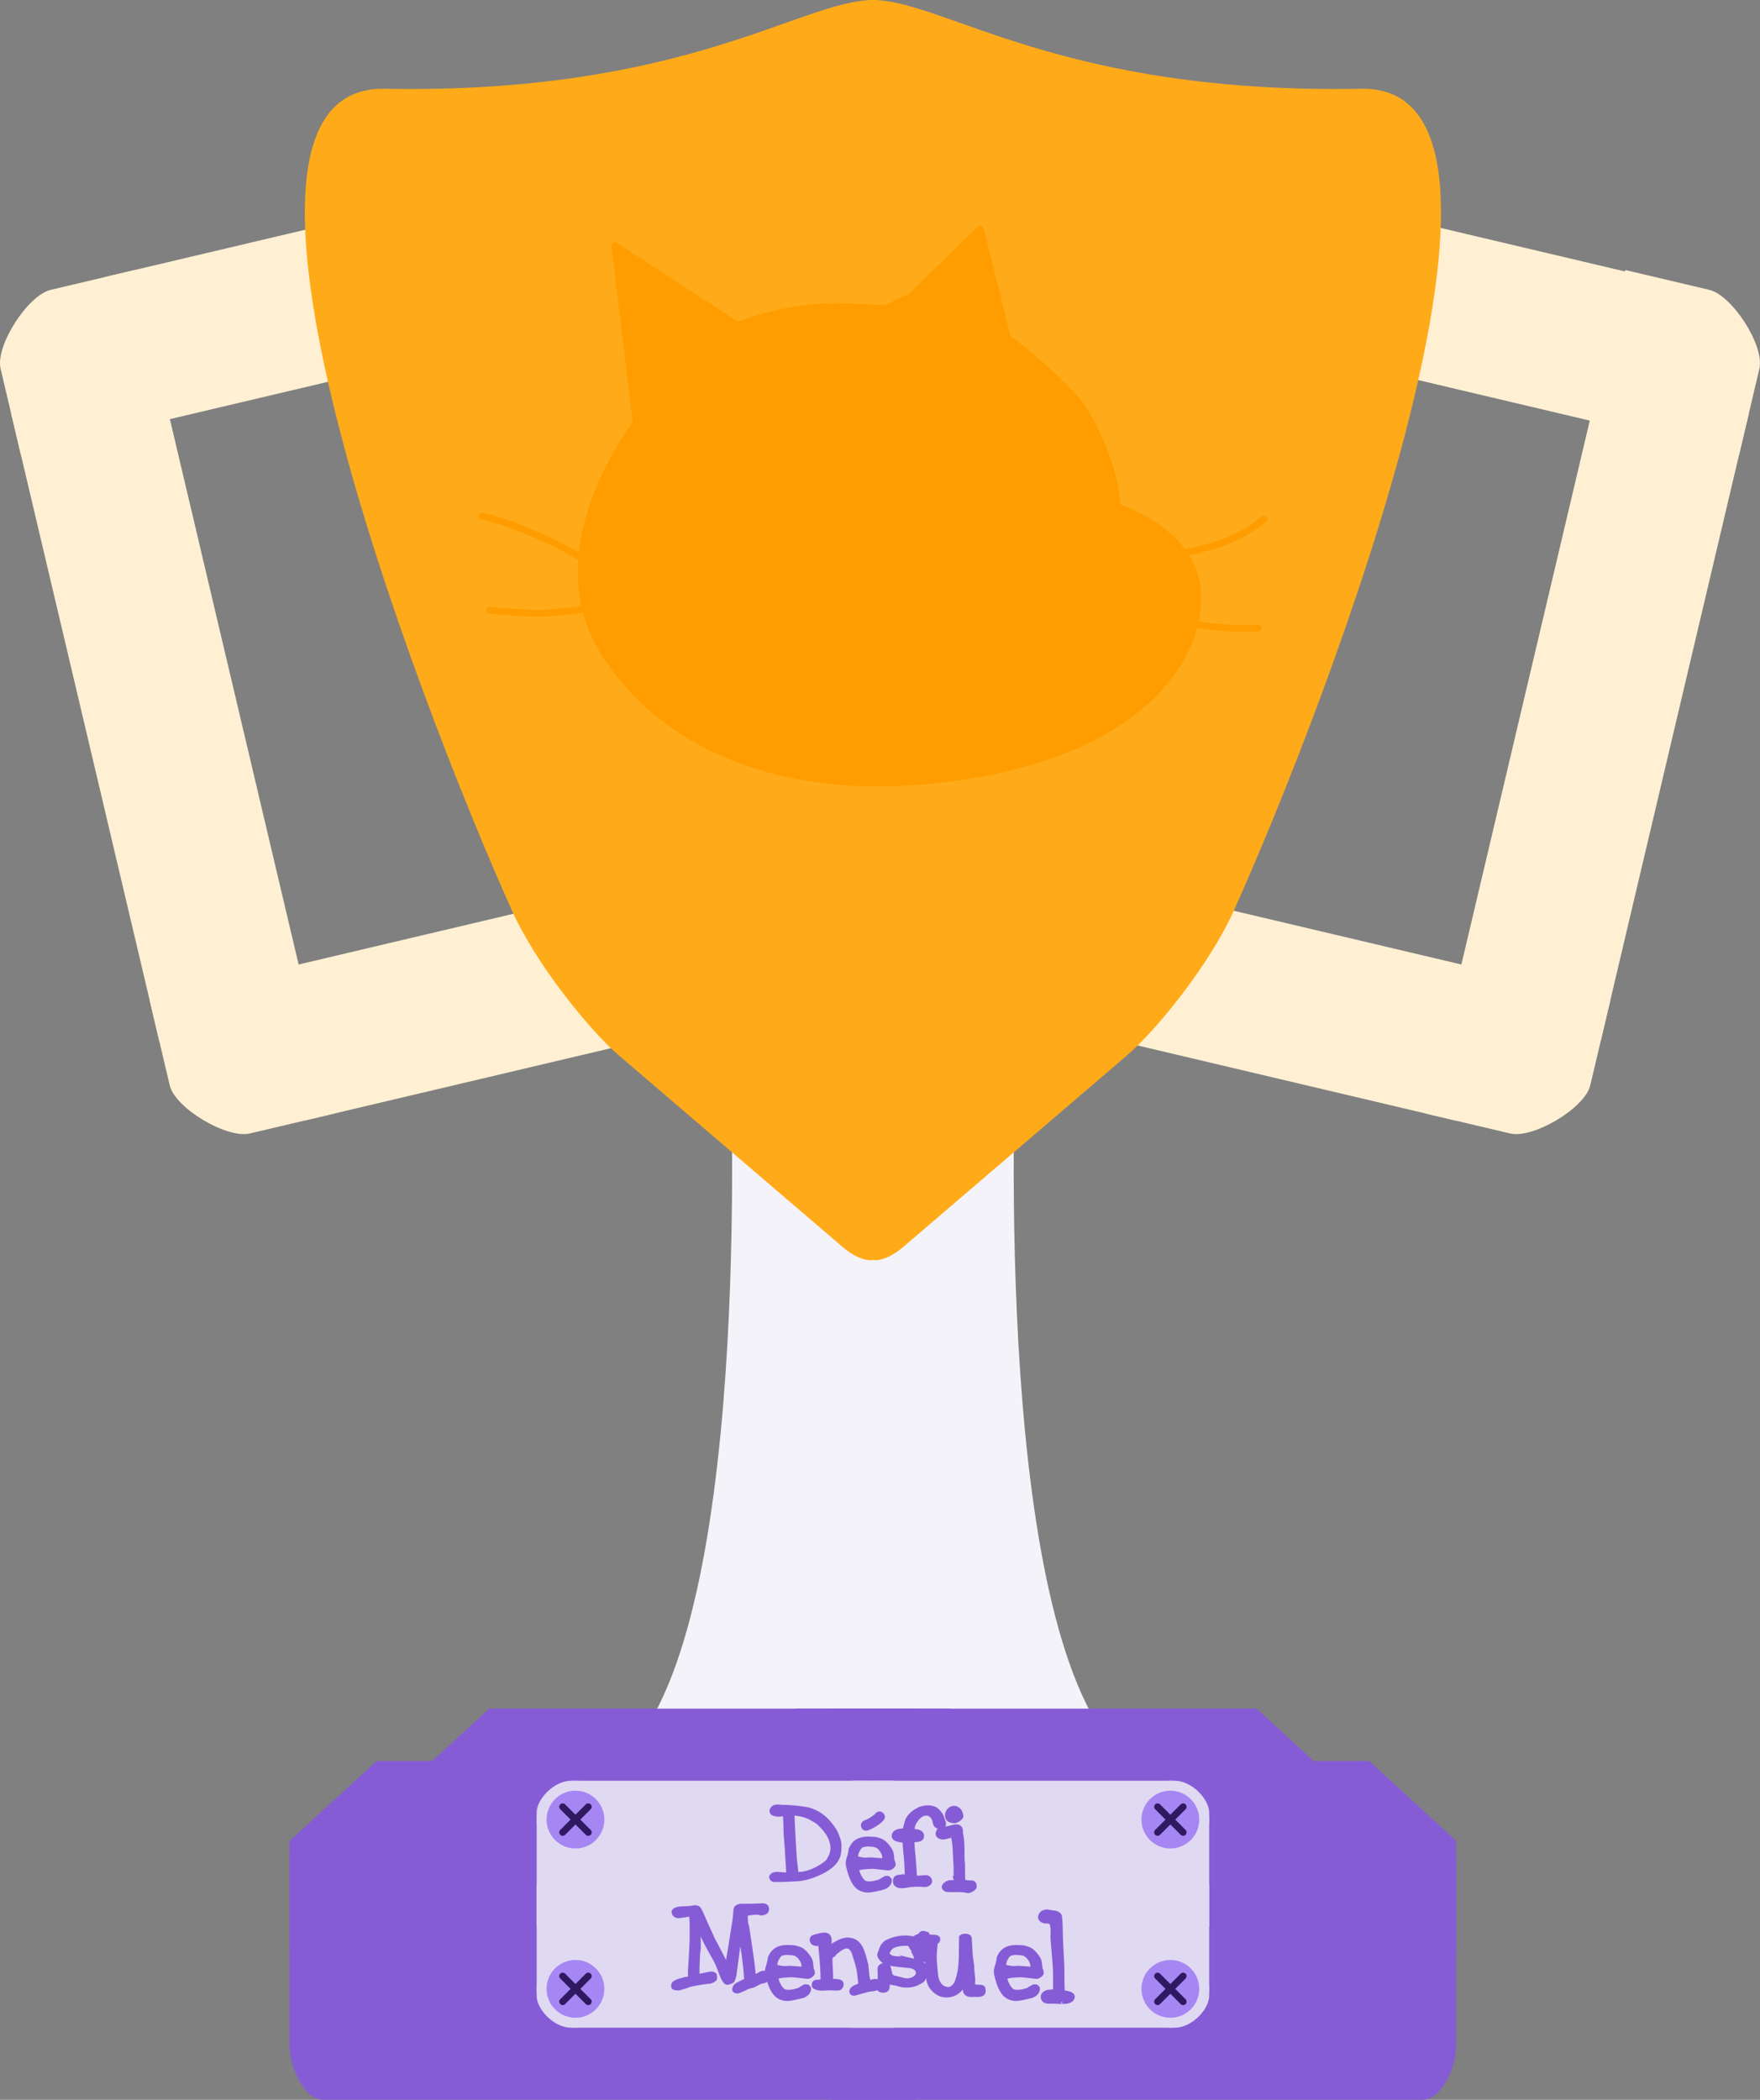<svg version="1.1" xmlns="http://www.w3.org/2000/svg" xmlns:xlink="http://www.w3.org/1999/xlink" width="127.715" height="152.326" viewBox="0,0,127.715,152.326"><rect x="0" y="0" width="127.715" height="152.326" fill="#808080" stroke="none"/><g transform="translate(-176.657,-107.535)"><g stroke-miterlimit="10"><g fill="#fff0d3" stroke="#000000" stroke-width="0" stroke-linecap="butt" stroke-linejoin="miter"><g><path d="M281.993,180.508l10.761,-45.573l10.818,2.554l-10.761,45.573z"/><path d="M292.044,137.941l2.554,-10.818c0,0 4.19,0.989 6.092,1.438c1.675,0.396 4.029,4.069 3.639,5.718c-0.453,1.917 -1.468,6.216 -1.468,6.216z"/><path d="M271.434,121.764c7.918,1.869 25.593,6.043 25.593,6.043l-2.554,10.818c0,0 -17.409,-4.111 -25.291,-5.972c-6.919,-1.634 -4.603,-12.508 2.253,-10.889z"/><path d="M293.521,180.057c0,0 -1.015,4.299 -1.468,6.216c-0.389,1.649 -4.137,3.882 -5.813,3.486c-1.902,-0.449 -6.092,-1.438 -6.092,-1.438l2.554,-10.818z"/><path d="M284.874,178.015l-2.554,10.818l-46.952,-11.086l2.554,-10.818z"/></g><g><path d="M188.218,183.063l-10.761,-45.573l10.818,-2.554l10.761,45.573z"/><path d="M178.167,140.495c0,0 -1.015,-4.299 -1.468,-6.216c-0.389,-1.649 1.964,-5.322 3.639,-5.718c1.902,-0.449 6.092,-1.438 6.092,-1.438l2.554,10.818z"/><path d="M186.814,138.453l-2.554,-10.818c0,0 18.06,-4.264 26.027,-6.145c6.762,-1.597 9.584,9.158 2.897,10.737c-8.003,1.89 -26.369,6.226 -26.369,6.226z"/><path d="M198.326,177.503l2.554,10.818c0,0 -4.19,0.989 -6.092,1.438c-1.675,0.396 -5.423,-1.837 -5.813,-3.486c-0.453,-1.917 -1.468,-6.216 -1.468,-6.216z"/><path d="M243.108,166.929l2.554,10.818l-46.952,11.086l-2.554,-10.818z"/></g></g><g stroke="#000000" stroke-width="0" stroke-linecap="butt" stroke-linejoin="miter"><path d="M234.388,231.484v-39.391h11.223v39.391z" fill="#f0f3ff"/><g fill="#f5f3fa"><path d="M224.135,231.884c7.525,-13.798 5.359,-51.884 5.359,-51.884h10.506v51.884c0,0 -10.391,-0.013 -15.865,0z"/><path d="M240,231.884v-51.884h10.506c0,0 -2.166,38.086 5.359,51.884c-5.474,-0.013 -15.865,0 -15.865,0z"/></g></g><path d="M213.8,173.572c-7.072,-15.775 -23.826,-59.868 -9.237,-59.597c21.808,0.405 30.203,-6.387 35.437,-6.441c-0.058,1.713 0,91.404 0,91.404c0,0 -0.857,0.205 -2.212,-0.955c-4.177,-3.576 -13.087,-11.203 -16.219,-13.884c-2.114,-1.81 -5.991,-6.561 -7.769,-10.527z" fill="#ffab19" stroke="#000000" stroke-width="0" stroke-linecap="butt" stroke-linejoin="miter"/><path d="M240.3,107.535c0,0 3.337,30.188 3.337,45.397c0,15.151 -3.337,45.686 -3.337,45.686h-0.599c0,0 -2.701,-30.481 -2.701,-45.686c0,-15.156 2.701,-45.397 2.701,-45.397z" fill="#ffab19" stroke="#000000" stroke-width="0" stroke-linecap="butt" stroke-linejoin="miter"/><path d="M258.432,184.099c-3.132,2.681 -12.042,10.309 -16.219,13.884c-1.355,1.16 -2.212,0.955 -2.212,0.955c0,0 0.058,-89.692 0,-91.404c5.234,0.054 13.629,6.847 35.437,6.441c14.589,-0.271 -2.165,43.821 -9.237,59.597c-1.778,3.966 -5.654,8.717 -7.769,10.527z" fill="#ffab19" stroke="#000000" stroke-width="0" stroke-linecap="butt" stroke-linejoin="miter"/><g fill="#855cd6" stroke="#000000" stroke-width="0" stroke-linecap="butt" stroke-linejoin="miter"><g><path d="M207.279,242.238v-6.276l4.88,-4.478h27.84v10.754z"/><path d="M240,242.238v-10.754h27.84l4.88,4.478v6.276z"/><path d="M197.676,249.193v-8.118l6.313,-5.793h36.011v13.911z"/><path d="M240,249.193v-13.911h36.011l6.313,5.793v8.118z"/><path d="M234.388,249.193v-17.71h11.223v17.71z"/></g><path d="M197.676,255.931c0,-3.186 0,-13.78 0,-13.78h42.324v17.71c0,0 -34.645,0 -39.903,0c-1.295,0 -2.421,-2.259 -2.421,-3.929z"/><path d="M279.903,259.86c-5.257,0 -39.903,0 -39.903,0v-17.71h42.324c0,0 0,10.595 0,13.78c0,1.671 -1.126,3.929 -2.421,3.929z"/><path d="M236.935,259.86v-28.377h6.131v28.377z"/></g><g fill="#e0d9f2" stroke="#000000" stroke-width="0" stroke-linecap="butt" stroke-linejoin="miter"><g><path d="M240,245.672v-8.956c0,0 18.224,0 21.908,0c1.243,0 2.492,1.339 2.492,2.308c0,1.643 0,6.649 0,6.649z"/><path d="M215.6,245.672c0,0 0,-5.006 0,-6.649c0,-0.968 1.25,-2.308 2.492,-2.308c3.684,0 21.908,0 21.908,0v8.956z"/><path d="M264.4,245.672c0,0 0,5.006 0,6.649c0,0.968 -1.25,2.308 -2.492,2.308c-3.684,0 -21.908,0 -21.908,0v-8.956z"/><path d="M240,245.672v8.956c0,0 -18.224,0 -21.908,0c-1.243,0 -2.492,-1.339 -2.492,-2.308c0,-1.643 0,-6.649 0,-6.649z"/></g><path d="M215.6,247.315v-3.101h48.801v3.101z"/><path d="M238.449,254.628v-17.913h3.101v17.913z"/></g><path d="M215.6,239.531c0,-1.555 1.261,-2.816 2.816,-2.816c1.555,0 2.816,1.261 2.816,2.816c0,1.555 -1.261,2.816 -2.816,2.816c-1.555,0 -2.816,-1.261 -2.816,-2.816z" fill="#e0d9f2" stroke="#000000" stroke-width="0" stroke-linecap="butt" stroke-linejoin="miter"/><path d="M215.6,251.812c0,-1.555 1.261,-2.816 2.816,-2.816c1.555,0 2.816,1.261 2.816,2.816c0,1.555 -1.261,2.816 -2.816,2.816c-1.555,0 -2.816,-1.261 -2.816,-2.816z" fill="#e0d9f2" stroke="#000000" stroke-width="0" stroke-linecap="butt" stroke-linejoin="miter"/><path d="M258.769,239.531c0,-1.555 1.261,-2.816 2.816,-2.816c1.555,0 2.816,1.261 2.816,2.816c0,1.555 -1.261,2.816 -2.816,2.816c-1.555,0 -2.816,-1.261 -2.816,-2.816z" fill="#e0d9f2" stroke="#000000" stroke-width="0" stroke-linecap="butt" stroke-linejoin="miter"/><path d="M258.769,251.812c0,-1.555 1.261,-2.816 2.816,-2.816c1.555,0 2.816,1.261 2.816,2.816c0,1.555 -1.261,2.816 -2.816,2.816c-1.555,0 -2.816,-1.261 -2.816,-2.816z" fill="#e0d9f2" stroke="#000000" stroke-width="0" stroke-linecap="butt" stroke-linejoin="miter"/><g stroke-linejoin="miter"><path d="M216.319,239.531c0,-1.158 0.938,-2.096 2.096,-2.096c1.158,0 2.096,0.938 2.096,2.096c0,1.158 -0.938,2.096 -2.096,2.096c-1.158,0 -2.096,-0.938 -2.096,-2.096z" fill="#a586f2" stroke="#000000" stroke-width="0" stroke-linecap="butt"/><path d="M219.342,240.458l-1.853,-1.853" fill="none" stroke="#2f1a62" stroke-width="0.5" stroke-linecap="round"/><path d="M219.342,238.605l-1.853,1.853" fill="none" stroke="#2f1a62" stroke-width="0.5" stroke-linecap="round"/></g><g stroke-linejoin="miter"><path d="M216.319,251.812c0,-1.158 0.938,-2.096 2.096,-2.096c1.158,0 2.096,0.938 2.096,2.096c0,1.158 -0.938,2.096 -2.096,2.096c-1.158,0 -2.096,-0.938 -2.096,-2.096z" fill="#a586f2" stroke="#000000" stroke-width="0" stroke-linecap="butt"/><path d="M217.489,250.886l1.853,1.853" fill="none" stroke="#2f1a62" stroke-width="0.5" stroke-linecap="round"/><path d="M219.342,250.886l-1.853,1.853" fill="none" stroke="#2f1a62" stroke-width="0.5" stroke-linecap="round"/></g><g stroke-linejoin="miter"><path d="M259.489,239.531c0,-1.158 0.938,-2.096 2.096,-2.096c1.158,0 2.096,0.938 2.096,2.096c0,1.158 -0.938,2.096 -2.096,2.096c-1.158,0 -2.096,-0.938 -2.096,-2.096z" fill="#a586f2" stroke="#000000" stroke-width="0" stroke-linecap="butt"/><path d="M260.658,238.605l1.853,1.853" fill="none" stroke="#2f1a62" stroke-width="0.5" stroke-linecap="round"/><path d="M260.658,240.458l1.853,-1.853" fill="none" stroke="#2f1a62" stroke-width="0.5" stroke-linecap="round"/></g><g stroke-linejoin="miter"><path d="M259.489,251.812c0,-1.158 0.938,-2.096 2.096,-2.096c1.158,0 2.096,0.938 2.096,2.096c0,1.158 -0.938,2.096 -2.096,2.096c-1.158,0 -2.096,-0.938 -2.096,-2.096z" fill="#a586f2" stroke="#000000" stroke-width="0" stroke-linecap="butt"/><path d="M262.511,252.739l-1.853,-1.853" fill="none" stroke="#2f1a62" stroke-width="0.5" stroke-linecap="round"/><path d="M262.511,250.886l-1.853,1.853" fill="none" stroke="#2f1a62" stroke-width="0.5" stroke-linecap="round"/></g><g stroke-linejoin="miter"><path d="M241.108,243.747c0.039,0.026 0.084,0.071 0.136,0.136c0.019,0.149 -0.028,0.28 -0.141,0.394c-0.113,0.113 -0.248,0.19 -0.404,0.229c-0.538,0.13 -0.885,0.194 -1.04,0.194c-0.246,0 -0.463,-0.058 -0.651,-0.175c-0.363,-0.22 -0.638,-0.755 -0.826,-1.604c-0.013,-0.039 -0.055,-0.253 -0.01,-0.408c0.026,-0.091 0.045,-0.253 0.078,-0.253c0.019,-0.097 0.052,-0.243 0.097,-0.438c0,-0.026 0.003,-0.071 0.01,-0.136c0.006,-0.019 0.042,-0.088 0.107,-0.204c0.22,-0.395 0.616,-0.593 1.186,-0.593l0.457,0.019c0.058,0 0.198,0.036 0.418,0.107c0.169,0.052 0.348,0.191 0.54,0.418c0.191,0.227 0.3,0.428 0.326,0.603c0,0.019 0.016,0.178 0.049,0.476c0.006,0.013 0.019,0.032 0.039,0.058c0.032,0.091 0.049,0.165 0.049,0.224c-0.013,0.071 -0.068,0.141 -0.165,0.209c-0.097,0.068 -0.181,0.099 -0.253,0.092c-0.344,-0.039 -0.674,-0.075 -0.992,-0.107c-0.149,-0.013 -0.363,-0.006 -0.642,0.019c-0.318,0.026 -0.515,0.068 -0.593,0.126c0.006,0.162 0.068,0.347 0.185,0.554c0.123,0.227 0.253,0.366 0.389,0.418c0.071,0.026 0.165,0.039 0.282,0.039c0.194,0 0.444,-0.049 0.749,-0.146c0.091,-0.065 0.233,-0.149 0.428,-0.253zM239.592,241.355l-0.263,0.039c-0.11,0.026 -0.188,0.065 -0.233,0.117c-0.207,0.253 -0.308,0.519 -0.301,0.797l0.369,0.078c0.156,0.032 0.311,0.039 0.467,0.019c0.097,-0.013 0.331,-0.003 0.7,0.029c0.227,0.019 0.382,0.029 0.467,0.029c0.006,-0.039 0.01,-0.078 0.01,-0.117c0,-0.233 -0.086,-0.454 -0.258,-0.661c-0.172,-0.207 -0.374,-0.308 -0.608,-0.301c-0.084,-0.013 -0.201,-0.023 -0.35,-0.029z" fill="#855cd6" stroke="#855cd6" stroke-width="0.25" stroke-linecap="round"/><path d="M244.823,240.071c-0.156,0 -0.263,-0.065 -0.321,-0.194c-0.013,-0.071 -0.039,-0.178 -0.078,-0.321c-0.123,-0.292 -0.308,-0.438 -0.554,-0.438c-0.233,0 -0.452,0.125 -0.656,0.374c-0.204,0.25 -0.306,0.491 -0.306,0.724c0,0.045 0.006,0.088 0.019,0.126c0.441,0 0.661,0.13 0.661,0.389c0,0.227 -0.23,0.331 -0.69,0.311c-0.019,0.156 0.01,0.603 0.088,1.342c0.019,0.207 0.039,0.48 0.058,0.817c0.006,0.084 0.016,0.253 0.029,0.506c0.058,0.013 0.126,0.019 0.204,0.019c0.058,0 0.147,-0.006 0.267,-0.019c0.12,-0.013 0.209,-0.019 0.267,-0.019c0.104,0 0.178,0.019 0.224,0.058c0.117,0.097 0.159,0.204 0.126,0.321c-0.065,0.156 -0.217,0.233 -0.457,0.233l-0.233,-0.019c-0.097,-0.006 -0.169,-0.006 -0.214,0c-0.13,-0.006 -0.327,0.003 -0.593,0.029c-0.246,0.052 -0.428,0.078 -0.544,0.078c-0.363,0 -0.544,-0.133 -0.544,-0.399c0,-0.233 0.143,-0.344 0.428,-0.331c0.013,0 0.036,-0.006 0.068,-0.019c0.032,-0.013 0.058,-0.019 0.078,-0.019c0.032,0 0.081,0.005 0.146,0.015c0.065,0.01 0.113,0.015 0.146,0.015c0,-0.156 -0.016,-0.522 -0.049,-1.099c0,-0.058 -0.023,-0.292 -0.068,-0.7c-0.032,-0.311 -0.045,-0.564 -0.039,-0.758c-0.259,-0.032 -0.421,-0.058 -0.486,-0.078c-0.207,-0.065 -0.311,-0.162 -0.311,-0.292c0,-0.039 0.006,-0.081 0.019,-0.126c0.084,-0.207 0.344,-0.305 0.778,-0.292c0.026,-0.175 0.091,-0.428 0.194,-0.758c0.136,-0.266 0.347,-0.486 0.632,-0.661c0.285,-0.175 0.577,-0.263 0.875,-0.263c0.331,0 0.583,0.097 0.758,0.292c0.058,0.065 0.133,0.159 0.224,0.282c0.143,0.357 0.214,0.564 0.214,0.622c0,0.169 -0.12,0.253 -0.36,0.253c0,0 0.156,-0 0,-0z" fill="#855cd6" stroke="#855cd6" stroke-width="0.25" stroke-linecap="round"/><path d="M245.98,243.834v-0.768c0,-0.117 -0.013,-0.376 -0.039,-0.778c-0.013,-0.207 -0.026,-0.467 -0.039,-0.778c-0.006,-0.175 -0.045,-0.438 -0.117,-0.788c-0.026,-0.013 -0.052,-0.019 -0.078,-0.019c0.032,0 -0.091,0.036 -0.369,0.107c-0.104,0.026 -0.191,0.039 -0.263,0.039c-0.181,0 -0.308,-0.065 -0.379,-0.194c-0.026,-0.045 -0.026,-0.113 0,-0.204c0.052,-0.169 0.169,-0.263 0.35,-0.282c0.078,-0.006 0.22,-0.019 0.428,-0.039c0.052,-0.013 0.146,-0.039 0.282,-0.078c0.117,-0.032 0.211,-0.049 0.282,-0.049c0.233,0 0.357,0.113 0.369,0.34c0.006,0.162 0.013,0.243 0.019,0.243c0.065,0.292 0.097,0.739 0.097,1.342v0.486c0,0.045 0.006,0.109 0.019,0.19c0.013,0.081 0.019,0.144 0.019,0.19v0.71c0,0.253 0.013,0.415 0.039,0.486c0.013,0.032 0.11,0.055 0.292,0.068l0.331,0.019c0.123,0.032 0.185,0.136 0.185,0.311c0,0.045 -0.016,0.084 -0.049,0.117c-0.032,0.052 -0.107,0.107 -0.224,0.165c-0.117,0.058 -0.201,0.081 -0.253,0.068c-0.188,-0.052 -0.444,-0.075 -0.768,-0.068c-0.376,0.006 -0.635,-0 -0.778,-0.019c-0.058,-0.006 -0.123,-0.055 -0.194,-0.146c-0.013,-0.026 -0.019,-0.052 -0.019,-0.078c0,-0.084 0.053,-0.165 0.16,-0.243c0.107,-0.078 0.204,-0.12 0.292,-0.126c0.088,-0.006 0.222,-0.013 0.404,-0.019c0.013,-0.026 0.019,-0.055 0.019,-0.088c0,-0.039 -0.006,-0.078 -0.019,-0.117zM246.446,239.254c-0.013,0.104 -0.076,0.194 -0.19,0.272c-0.113,0.078 -0.225,0.126 -0.335,0.146c-0.052,0 -0.123,-0.01 -0.214,-0.029c-0.233,-0.052 -0.35,-0.191 -0.35,-0.418c0,-0.143 0.047,-0.269 0.141,-0.379c0.094,-0.11 0.209,-0.172 0.345,-0.185c0.149,-0.013 0.292,0.045 0.428,0.175c0.026,0.019 0.062,0.084 0.107,0.194c0.045,0.11 0.068,0.185 0.068,0.224z" fill="#855cd6" stroke="#855cd6" stroke-width="0.25" stroke-linecap="round"/><g><path d="M233.913,243.912l-0.389,0.019h-0.554c-0.039,0.006 -0.075,0.01 -0.107,0.01c-0.156,0 -0.246,-0.088 -0.272,-0.263c0.091,-0.175 0.269,-0.25 0.535,-0.224c0.415,0.039 0.651,0.049 0.71,0.029c0,-0.169 -0.023,-0.561 -0.068,-1.177c-0.019,-0.363 -0.075,-1.339 -0.165,-2.927c-0.006,-0.097 -0.023,-0.169 -0.049,-0.214c-0.032,-0.019 -0.075,-0.019 -0.126,0c-0.058,0.019 -0.136,0.029 -0.233,0.029c-0.382,0 -0.574,-0.097 -0.574,-0.292c0,-0.032 0.01,-0.068 0.029,-0.107c0.071,-0.156 0.224,-0.233 0.457,-0.233c0.045,0 0.13,0.006 0.253,0.019c0.123,0.013 0.214,0.016 0.272,0.01c0.058,-0.006 0.308,0.01 0.749,0.049c0.357,0.032 0.638,0.071 0.846,0.117c0.81,0.181 1.484,0.703 2.022,1.565c0.084,0.136 0.181,0.373 0.292,0.71c0.065,0.194 0.075,0.483 0.029,0.865c-0.065,0.59 -0.506,1.083 -1.322,1.478c-0.655,0.318 -1.261,0.489 -1.818,0.515c-0.091,0 -0.263,0.006 -0.515,0.019zM236.85,242.308c-0.084,0.149 -0.13,0.227 -0.136,0.233c-0.272,0.259 -0.619,0.48 -1.04,0.661c-0.441,0.188 -0.839,0.272 -1.196,0.253c-0.071,-0.642 -0.11,-0.989 -0.117,-1.04c-0.052,-0.629 -0.113,-1.731 -0.185,-3.306c0.493,0.019 0.93,0.13 1.313,0.331c0.272,0.143 0.457,0.259 0.554,0.35c0.668,0.603 1.001,1.209 1.001,1.818c0,0.24 -0.065,0.473 -0.194,0.7z" fill="none" stroke="#855cd6" stroke-width="0.25" stroke-linecap="round"/><path d="M234.563,243.399c1.55,-0.157 3.03,-0.994 2.227,-2.733c-0.509,-1.115 -1.522,-1.487 -2.606,-1.569c0.019,0.114 0.038,0.228 0.058,0.342c0.001,0.689 0.211,2.011 0.142,3.04c0.041,0.391 0.081,0.701 0.121,0.838zM233.912,243.028c-0.275,-1.117 -0.521,-2.633 -0.343,-3.769h-0.044v-0.177c-0.208,0.003 -0.416,0.014 -0.62,0.028c0,0 -0.249,0.018 -0.267,-0.232c-0.018,-0.249 0.232,-0.267 0.232,-0.267c1.719,-0.123 3.559,0.097 4.374,1.847c1.067,2.314 -1.162,3.469 -3.233,3.47c-0.273,-0 -0.539,-0.018 -0.811,-0.001l-0.001,0.019l-0.288,-0.018c-0.132,-0.007 -0.236,-0.116 -0.236,-0.25c0,-0.138 0.112,-0.25 0.25,-0.25h0.247c0.229,-0.015 0.453,-0.005 0.68,-0.002c0.014,-0.017 0.023,-0.041 0.027,-0.072c0.014,-0.107 0.025,-0.216 0.033,-0.326z" fill="#855cd6" stroke="none" stroke-width="0.5" stroke-linecap="butt"/></g></g><g fill="#855cd6" stroke="#855cd6" stroke-width="0.25" stroke-linecap="round" stroke-linejoin="miter"><path d="M235.248,251.613c0.039,0.026 0.084,0.071 0.136,0.136c0.019,0.149 -0.028,0.28 -0.141,0.394c-0.113,0.113 -0.248,0.19 -0.404,0.228c-0.538,0.13 -0.885,0.194 -1.04,0.194c-0.246,0 -0.463,-0.058 -0.651,-0.175c-0.363,-0.22 -0.638,-0.755 -0.826,-1.604c-0.013,-0.039 -0.036,-0.091 -0.068,-0.156c-0.001,-0.003 0.048,-0.218 0.058,-0.253c0.026,-0.091 0.045,-0.253 0.078,-0.253c0.019,-0.097 0.052,-0.243 0.097,-0.438c0,-0.026 0.003,-0.071 0.01,-0.136c0.006,-0.019 0.042,-0.088 0.107,-0.204c0.22,-0.395 0.616,-0.593 1.186,-0.593l0.457,0.019c0.058,0 0.198,0.036 0.418,0.107c0.169,0.052 0.348,0.191 0.54,0.418c0.191,0.227 0.3,0.428 0.326,0.603c0,0.019 0.016,0.178 0.049,0.476c0.006,0.013 0.019,0.032 0.039,0.058c0.032,0.091 0.049,0.165 0.049,0.224c-0.013,0.071 -0.068,0.141 -0.165,0.209c-0.097,0.068 -0.181,0.099 -0.253,0.092c-0.344,-0.039 -0.674,-0.075 -0.992,-0.107c-0.149,-0.013 -0.363,-0.006 -0.642,0.019c-0.318,0.026 -0.515,0.068 -0.593,0.126c0.006,0.162 0.068,0.347 0.185,0.554c0.123,0.227 0.253,0.366 0.389,0.418c0.071,0.026 0.165,0.039 0.282,0.039c0.194,0 0.444,-0.049 0.749,-0.146c0.091,-0.065 0.233,-0.149 0.428,-0.253zM233.731,249.221l-0.263,0.039c-0.11,0.026 -0.188,0.065 -0.233,0.117c-0.207,0.253 -0.308,0.519 -0.301,0.797l0.369,0.078c0.156,0.032 0.311,0.039 0.467,0.019c0.097,-0.013 0.331,-0.003 0.7,0.029c0.227,0.019 0.382,0.029 0.467,0.029c0.006,-0.039 0.01,-0.078 0.01,-0.117c0,-0.233 -0.086,-0.454 -0.258,-0.661c-0.172,-0.207 -0.374,-0.308 -0.608,-0.301c-0.084,-0.013 -0.201,-0.023 -0.35,-0.029z"/><path d="M251.855,251.613c0.039,0.026 0.084,0.071 0.136,0.136c0.019,0.149 -0.028,0.28 -0.141,0.394c-0.113,0.113 -0.248,0.19 -0.404,0.228c-0.538,0.13 -0.885,0.194 -1.04,0.194c-0.246,0 -0.463,-0.058 -0.651,-0.175c-0.363,-0.22 -0.638,-0.755 -0.826,-1.604c-0.013,-0.039 -0.055,-0.253 -0.01,-0.408c0.026,-0.091 0.045,-0.253 0.078,-0.253c0.019,-0.097 0.052,-0.243 0.097,-0.438c0,-0.026 0.003,-0.071 0.01,-0.136c0.006,-0.019 0.042,-0.088 0.107,-0.204c0.22,-0.395 0.616,-0.593 1.186,-0.593l0.457,0.019c0.058,0 0.198,0.036 0.418,0.107c0.169,0.052 0.348,0.191 0.54,0.418c0.191,0.227 0.3,0.428 0.326,0.603c0,0.019 0.016,0.178 0.049,0.476c0.006,0.013 0.019,0.032 0.039,0.058c0.032,0.091 0.049,0.165 0.049,0.224c-0.013,0.071 -0.068,0.141 -0.165,0.209c-0.097,0.068 -0.181,0.099 -0.253,0.092c-0.344,-0.039 -0.674,-0.075 -0.992,-0.107c-0.149,-0.013 -0.363,-0.006 -0.642,0.019c-0.318,0.026 -0.515,0.068 -0.593,0.126c0.006,0.162 0.068,0.347 0.185,0.554c0.123,0.227 0.253,0.366 0.389,0.418c0.071,0.026 0.165,0.039 0.282,0.039c0.194,0 0.444,-0.049 0.749,-0.146c0.091,-0.065 0.233,-0.149 0.428,-0.253zM250.338,249.221l-0.263,0.039c-0.11,0.026 -0.188,0.065 -0.233,0.117c-0.207,0.253 -0.308,0.519 -0.301,0.797l0.369,0.078c0.156,0.032 0.311,0.039 0.467,0.019c0.097,-0.013 0.331,-0.003 0.7,0.029c0.227,0.019 0.382,0.029 0.467,0.029c0.006,-0.039 0.01,-0.078 0.01,-0.117c0,-0.233 -0.086,-0.454 -0.258,-0.661c-0.172,-0.207 -0.374,-0.308 -0.608,-0.301c-0.084,-0.013 -0.201,-0.023 -0.35,-0.029z"/><g><path d="M227.732,248.2l-0.311,-0.681c-0.026,0.259 -0.039,0.489 -0.039,0.69v0.671c0,0.045 -0.013,0.139 -0.039,0.282c-0.006,0.058 -0.01,0.107 -0.01,0.146c-0.006,0.143 -0.019,0.434 -0.039,0.875c-0.006,0.194 -0.006,0.376 0,0.544c0,0.065 0.036,0.104 0.107,0.117c0.032,0 0.113,-0.016 0.243,-0.049c0.058,-0.006 0.162,-0.028 0.311,-0.063c0.149,-0.036 0.259,-0.053 0.331,-0.053c0.097,0 0.185,0.039 0.263,0.117c0.013,0.058 0.019,0.113 0.019,0.165c0,0.052 -0.006,0.104 -0.019,0.156c-0.097,0.091 -0.22,0.156 -0.369,0.194l-0.389,0.039c-0.24,0.032 -0.587,0.094 -1.04,0.185c-0.227,0.091 -0.496,0.178 -0.807,0.263c-0.052,0.013 -0.136,0.01 -0.253,-0.01c-0.117,-0.019 -0.181,-0.055 -0.194,-0.107c-0.019,-0.045 -0.019,-0.11 0,-0.194c0.026,-0.136 0.308,-0.269 0.846,-0.399c0.065,-0.006 0.165,-0.023 0.301,-0.049c0.026,-0.013 0.045,-0.039 0.058,-0.078c0,-0.331 0.003,-0.541 0.01,-0.632c0.078,-1.121 0.117,-1.938 0.117,-2.45v-0.525c0,-0.337 -0.013,-0.626 -0.039,-0.865c-0.026,-0.039 -0.055,-0.055 -0.088,-0.049c-0.188,0.039 -0.441,0.078 -0.758,0.117c-0.246,0.006 -0.389,-0.094 -0.428,-0.301c-0.006,-0.026 0,-0.055 0.019,-0.088c0.045,-0.11 0.22,-0.181 0.525,-0.214c0.207,-0.013 0.415,-0.023 0.622,-0.029c0.078,-0.006 0.159,-0.016 0.243,-0.029c0.052,-0.019 0.107,-0.029 0.165,-0.029c0.078,0 0.159,0.019 0.243,0.058c0.084,0.097 0.169,0.243 0.253,0.438c0.181,0.421 0.463,1.05 0.846,1.886c0.078,0.136 0.22,0.405 0.428,0.807l0.544,1.05c0.091,-0.506 0.272,-1.624 0.544,-3.354c0.006,-0.078 0.026,-0.301 0.058,-0.671c0.013,-0.181 0.149,-0.288 0.408,-0.321c0.091,0.006 0.337,0.006 0.739,0c0.214,0 0.476,-0.01 0.788,-0.029c0.266,-0.013 0.399,0.088 0.399,0.301c0,0.201 -0.156,0.311 -0.467,0.331c-0.084,-0.039 -0.185,-0.058 -0.301,-0.058c-0.24,0 -0.486,0.032 -0.739,0.097c-0.032,0.006 -0.045,0.081 -0.039,0.224c0.006,0.149 0.019,0.321 0.039,0.515c0.013,0.026 0.032,0.071 0.058,0.136c0.091,0.57 0.217,1.429 0.379,2.577l0.117,1.031c0.026,0.013 0.11,-0.016 0.253,-0.088c0.084,-0.045 0.172,-0.094 0.263,-0.146c0.052,-0.019 0.133,-0.029 0.243,-0.029c0.194,0 0.298,0.062 0.311,0.185c-0.006,0.019 -0.023,0.113 -0.049,0.282c-0.149,0.143 -0.337,0.22 -0.564,0.233c-0.104,0.052 -0.269,0.139 -0.496,0.263c-0.091,0.019 -0.23,0.058 -0.418,0.117c-0.123,0.071 -0.344,0.172 -0.661,0.301c-0.045,0.013 -0.084,0.019 -0.117,0.019c-0.097,0 -0.175,-0.036 -0.233,-0.107c-0.026,-0.194 0.075,-0.35 0.301,-0.467l0.564,-0.282c-0.065,-1.108 -0.207,-2.178 -0.428,-3.209c0,0.006 -0.006,0.016 -0.019,0.029c-0.078,0.7 -0.201,1.65 -0.369,2.849c-0.013,0.091 -0.058,0.227 -0.136,0.408c-0.091,0.065 -0.214,0.113 -0.369,0.146c-0.136,0.032 -0.285,-0.149 -0.447,-0.544c-0.065,-0.169 -0.162,-0.425 -0.292,-0.768c-0.071,-0.169 -0.292,-0.577 -0.661,-1.225c-0.11,-0.188 -0.22,-0.405 -0.331,-0.651z"/><path d="M236.687,251.798l-0.36,0.019c-0.227,0 -0.412,-0.039 -0.554,-0.117c-0.058,-0.032 -0.088,-0.091 -0.088,-0.175c0,-0.143 0.068,-0.227 0.204,-0.253c0.097,0.013 0.243,-0.003 0.438,-0.049c0.006,-0.603 -0.052,-1.481 -0.175,-2.635c-0.013,-0.019 -0.026,-0.032 -0.039,-0.039c-0.058,0.019 -0.117,0.029 -0.175,0.029c-0.259,0 -0.395,-0.12 -0.408,-0.36c0.013,-0.045 0.045,-0.1 0.097,-0.165c0.032,-0.019 0.133,-0.052 0.301,-0.097c0.337,-0.097 0.574,-0.123 0.71,-0.078c0.162,0.052 0.243,0.191 0.243,0.418c0,0.363 -0.003,0.525 -0.01,0.486c0.557,-0.402 1.014,-0.59 1.371,-0.564c0.519,0.032 0.869,0.36 1.05,0.982c0.039,0.084 0.123,0.376 0.253,0.875c0.019,0.207 0.039,0.418 0.058,0.632c0.026,0.246 0.071,0.451 0.136,0.613c0.227,-0.071 0.36,-0.107 0.399,-0.107c0.091,0 0.175,0.026 0.253,0.078c0.071,0.156 0.104,0.246 0.097,0.272c-0.026,0.175 -0.233,0.279 -0.622,0.311c-0.136,0.013 -0.402,0.078 -0.797,0.194c-0.259,0.078 -0.402,0.117 -0.428,0.117c-0.162,0 -0.237,-0.075 -0.224,-0.224c0.013,-0.11 0.107,-0.207 0.282,-0.292c0.233,-0.104 0.353,-0.159 0.36,-0.165c0.013,-0.032 -0.019,-0.35 -0.097,-0.953c-0.026,-0.214 -0.152,-0.671 -0.379,-1.371c-0.123,-0.285 -0.288,-0.428 -0.496,-0.428c-0.143,0 -0.334,0.091 -0.574,0.272c-0.194,0.143 -0.308,0.25 -0.34,0.321c-0.071,0.032 -0.146,0.094 -0.224,0.185c-0.006,0.052 -0.01,0.123 -0.01,0.214c0,0.13 0.008,0.322 0.024,0.579c0.016,0.256 0.024,0.449 0.024,0.579c0,0.13 -0.006,0.224 -0.019,0.282c0.006,0.006 0.165,0.023 0.476,0.049c0.207,0.019 0.311,0.104 0.311,0.253c0,0.091 -0.042,0.181 -0.126,0.272c-0.045,0.052 -0.253,0.065 -0.622,0.039c-0.097,-0.006 -0.204,-0.006 -0.321,0z"/><path d="M242.55,249.649l0.817,0.194c0.331,0.123 0.489,0.344 0.476,0.661c-0.013,0.318 -0.094,0.557 -0.243,0.72c-0.006,0.006 -0.097,0.058 -0.272,0.156c-0.253,0.143 -0.538,0.214 -0.856,0.214c-0.188,0 -0.353,-0.019 -0.496,-0.058c-0.058,-0.019 -0.169,-0.049 -0.331,-0.087c-0.104,-0.019 -0.285,-0.049 -0.544,-0.088c-0.013,0.039 -0.016,0.133 -0.01,0.282c0.006,0.214 -0.113,0.321 -0.36,0.321c-0.181,0 -0.295,-0.068 -0.34,-0.204c0.006,-0.032 0.019,-0.133 0.039,-0.301c0.013,-0.052 0.026,-0.172 0.039,-0.36c0.013,-0.194 0.01,-0.444 -0.01,-0.749c-0.006,-0.091 0.049,-0.169 0.165,-0.233c0.117,-0.065 0.22,-0.087 0.311,-0.068c0.136,0.026 0.224,0.126 0.263,0.301c0.058,0.266 0.1,0.421 0.126,0.467c0.058,0.104 0.194,0.169 0.408,0.194c0.091,0.026 0.263,0.071 0.515,0.136c0.246,0.058 0.489,0.023 0.729,-0.107c0.175,-0.097 0.263,-0.23 0.263,-0.399c0,-0.227 -0.175,-0.379 -0.525,-0.457c-0.233,-0.019 -0.496,-0.045 -0.788,-0.078c-0.454,-0.052 -0.729,-0.094 -0.826,-0.126c-0.337,-0.104 -0.557,-0.305 -0.661,-0.603c-0.013,-0.032 0.026,-0.162 0.117,-0.389c0.032,-0.084 0.071,-0.178 0.117,-0.282c0.136,-0.175 0.253,-0.285 0.35,-0.331c0.441,-0.207 0.888,-0.311 1.342,-0.311c0.382,0 0.687,0.081 0.914,0.243c0.045,-0.039 0.068,-0.094 0.068,-0.165c-0.006,-0.039 -0.01,-0.091 -0.01,-0.156c0.013,-0.045 0.05,-0.099 0.112,-0.16c0.062,-0.062 0.112,-0.092 0.151,-0.092c0.052,-0.013 0.172,0.013 0.36,0.078c0.026,0.013 0.042,0.065 0.049,0.156c0,0.065 -0.006,0.13 -0.019,0.194c-0.045,0.194 -0.088,0.499 -0.126,0.914c0,-0.013 0.003,0.091 0.01,0.311c0.006,0.259 -0.12,0.389 -0.379,0.389c-0.181,0 -0.301,-0.049 -0.36,-0.146c-0.013,-0.019 -0.039,-0.097 -0.078,-0.233c-0.032,-0.065 -0.081,-0.165 -0.146,-0.301c0,-0.019 -0.003,-0.055 -0.01,-0.107c-0.032,-0.045 -0.081,-0.11 -0.146,-0.194c-0.013,-0.045 -0.042,-0.104 -0.087,-0.175c-0.052,-0.039 -0.146,-0.058 -0.282,-0.058c-0.408,0 -0.729,0.065 -0.963,0.194c-0.071,0.039 -0.143,0.109 -0.214,0.209c-0.071,0.1 -0.107,0.19 -0.107,0.267c0,0.039 0.01,0.075 0.029,0.107c0.084,0.11 0.214,0.181 0.389,0.214c0.104,0.006 0.259,0.019 0.467,0.039c0.039,0.006 0.12,0.016 0.243,0.029c0.071,0 0.178,0.01 0.321,0.029z"/><path d="M243.969,250.991l-0.049,-0.875c-0.019,-0.279 -0.029,-0.651 -0.029,-1.118c0,-0.052 0.008,-0.13 0.024,-0.233c0.016,-0.104 0.024,-0.181 0.024,-0.233c-0.078,-0.006 -0.165,-0.006 -0.263,0l-0.292,0.019c-0.324,0 -0.467,-0.12 -0.428,-0.36c0.097,-0.149 0.224,-0.224 0.379,-0.224c0.045,0 0.115,0.006 0.209,0.019c0.094,0.013 0.164,0.019 0.209,0.019h0.583c0.285,0 0.428,0.065 0.428,0.194c0,0.045 -0.013,0.097 -0.039,0.156c-0.006,0.013 -0.055,0.052 -0.146,0.117l-0.058,0.642c-0.019,0.246 -0.023,0.467 -0.01,0.661c0.058,0.72 0.1,1.134 0.126,1.245c0.117,0.46 0.369,0.72 0.758,0.778c0.194,0.032 0.376,-0.062 0.544,-0.282c0.071,-0.097 0.126,-0.207 0.165,-0.331c0.156,-0.467 0.24,-1.008 0.253,-1.624c0,-0.259 0.006,-0.765 0.019,-1.517c0.071,-0.071 0.178,-0.107 0.321,-0.107c0.201,0 0.318,0.062 0.35,0.185c0.006,0.078 0.019,0.305 0.039,0.681c0.006,0.162 0.023,0.399 0.049,0.71c0.019,0.117 0.049,0.327 0.088,0.632c0,0.227 0.026,0.544 0.078,0.953c-0.006,0.117 -0.01,0.214 -0.01,0.292c0,0.143 0.013,0.214 0.039,0.214l0.156,0.019c0.013,0.006 0.117,0.013 0.311,0.019c0.11,0.006 0.181,0.032 0.214,0.078c0.032,0.045 0.049,0.126 0.049,0.243c0,0.123 -0.042,0.204 -0.126,0.243c-0.136,0.065 -0.298,0.084 -0.486,0.058c-0.039,0 -0.133,0.003 -0.282,0.01c-0.292,0.013 -0.463,-0.097 -0.515,-0.331c0,-0.032 0.006,-0.126 0.019,-0.282c0.013,-0.13 0.016,-0.214 0.01,-0.253c-0.331,0.603 -0.778,0.904 -1.342,0.904c-0.376,0 -0.71,-0.159 -1.001,-0.476c-0.188,-0.201 -0.311,-0.483 -0.369,-0.846z"/><path d="M253.168,251.973l0.029,-0.029v-1.303c0,-0.253 -0.062,-1.073 -0.185,-2.46v-0.156c0.006,-0.11 0.01,-0.214 0.01,-0.311c0,-0.24 -0.023,-0.444 -0.068,-0.613c-0.032,-0.11 -0.165,-0.162 -0.399,-0.156c-0.104,0 -0.204,-0.031 -0.301,-0.092c-0.097,-0.062 -0.146,-0.144 -0.146,-0.248c0,-0.039 0.01,-0.078 0.029,-0.117c0.071,-0.207 0.246,-0.311 0.525,-0.311c0.052,0 0.1,0.01 0.146,0.029c0.272,0.032 0.415,0.052 0.428,0.058c0.162,0.039 0.279,0.117 0.35,0.233c0.006,0.006 0.023,0.181 0.049,0.525c0.006,0.078 0.01,0.175 0.01,0.292c0.006,0.557 0.026,1.102 0.058,1.633c0.045,0.72 0.068,1.238 0.068,1.556v0.651c0,0.201 0.01,0.493 0.029,0.875c0.246,0.045 0.399,0.078 0.457,0.097c0.175,0.058 0.263,0.143 0.263,0.253c0,0.162 -0.107,0.279 -0.321,0.35c-0.097,0.032 -0.201,0.049 -0.311,0.049c-0.045,0 -0.091,-0.003 -0.136,-0.01c0.032,0.006 -0.055,0.01 -0.263,0.01c-0.045,0 -0.109,-0.003 -0.19,-0.01c-0.081,-0.006 -0.144,-0.01 -0.19,-0.01c-0.123,0 -0.243,0.003 -0.36,0.01c-0.266,-0.019 -0.412,-0.123 -0.438,-0.311c-0.013,-0.091 -0.003,-0.162 0.029,-0.214c0.078,-0.123 0.204,-0.204 0.379,-0.243c0.026,-0.006 0.175,-0.016 0.447,-0.029z"/></g></g><path d="M242.715,129.094l5.078,-4.937l1.975,7.899c0,0 4.373,3.244 5.713,5.501c2.186,3.738 2.257,6.771 2.257,6.771c0,0 4.867,1.481 5.713,5.36c0.846,3.879 -2.186,11.285 -15.023,13.824c-12.836,2.539 -23.134,-0.917 -28,-8.746c-4.796,-7.758 2.821,-17.068 2.398,-16.504l-1.552,-12.907l8.887,5.783c0,0 3.033,-1.199 6.277,-1.34c1.199,-0.071 3.385,0.071 4.443,0.141z" fill="#ffa508" stroke="#ff9d00" stroke-width="0.5" stroke-linecap="round" stroke-linejoin="round"/><g><path d="M242.715,129.094l5.078,-4.937l1.975,7.899c0,0 4.373,3.244 5.713,5.501c2.186,3.738 2.257,6.771 2.257,6.771c0,0 4.867,1.481 5.713,5.36c0.846,3.879 -2.186,11.285 -15.023,13.824c-12.836,2.539 -23.134,-0.917 -28,-8.746c-4.796,-7.758 2.821,-17.068 2.398,-16.504l-1.552,-12.907l8.887,5.783c0,0 3.033,-1.199 6.277,-1.34c1.199,-0.071 3.385,0.071 4.443,0.141z" fill="#ff9d00" stroke="none" stroke-width="1" stroke-linecap="butt" stroke-linejoin="miter"/><path d="M268.388,145.174c0,0 -1.27,1.128 -3.103,1.763c-1.552,0.564 -4.655,1.058 -4.655,1.058" fill="none" stroke="#ff9d00" stroke-width="0.5" stroke-linecap="round" stroke-linejoin="round"/><path d="M267.965,153.074c0,0 -1.27,0.141 -3.174,-0.071c-1.975,-0.141 -3.809,-0.917 -3.809,-0.917" fill="none" stroke="#ff9d00" stroke-width="0.5" stroke-linecap="round" stroke-linejoin="round"/><path d="M220.005,151.593c0,0 -2.469,0.353 -3.738,0.423c-1.27,0.071 -4.091,-0.212 -4.091,-0.212" fill="none" stroke="#ff9d00" stroke-width="0.5" stroke-linecap="round" stroke-linejoin="round"/><path d="M211.612,144.963c0,0 1.552,0.282 4.373,1.552c2.539,1.128 4.161,2.327 4.161,2.327" fill="none" stroke="#ff9d00" stroke-width="0.5" stroke-linecap="round" stroke-linejoin="round"/></g><path d="M240.749,239.063c0.272,0.272 0,0.544 0,0.544l-0.192,0.187c-0.275,0.209 -0.577,0.39 -0.898,0.517c0,0 -0.359,0.138 -0.497,-0.221c-0.138,-0.359 0.221,-0.497 0.221,-0.497c0.254,-0.095 0.491,-0.241 0.705,-0.408l0.117,-0.121c0,0 0.272,-0.272 0.544,0z" fill="#855cd6" stroke="none" stroke-width="0.5" stroke-linecap="butt" stroke-linejoin="miter"/></g></g></svg><!--rotationCenter:63.34295905895763:72.46542-->